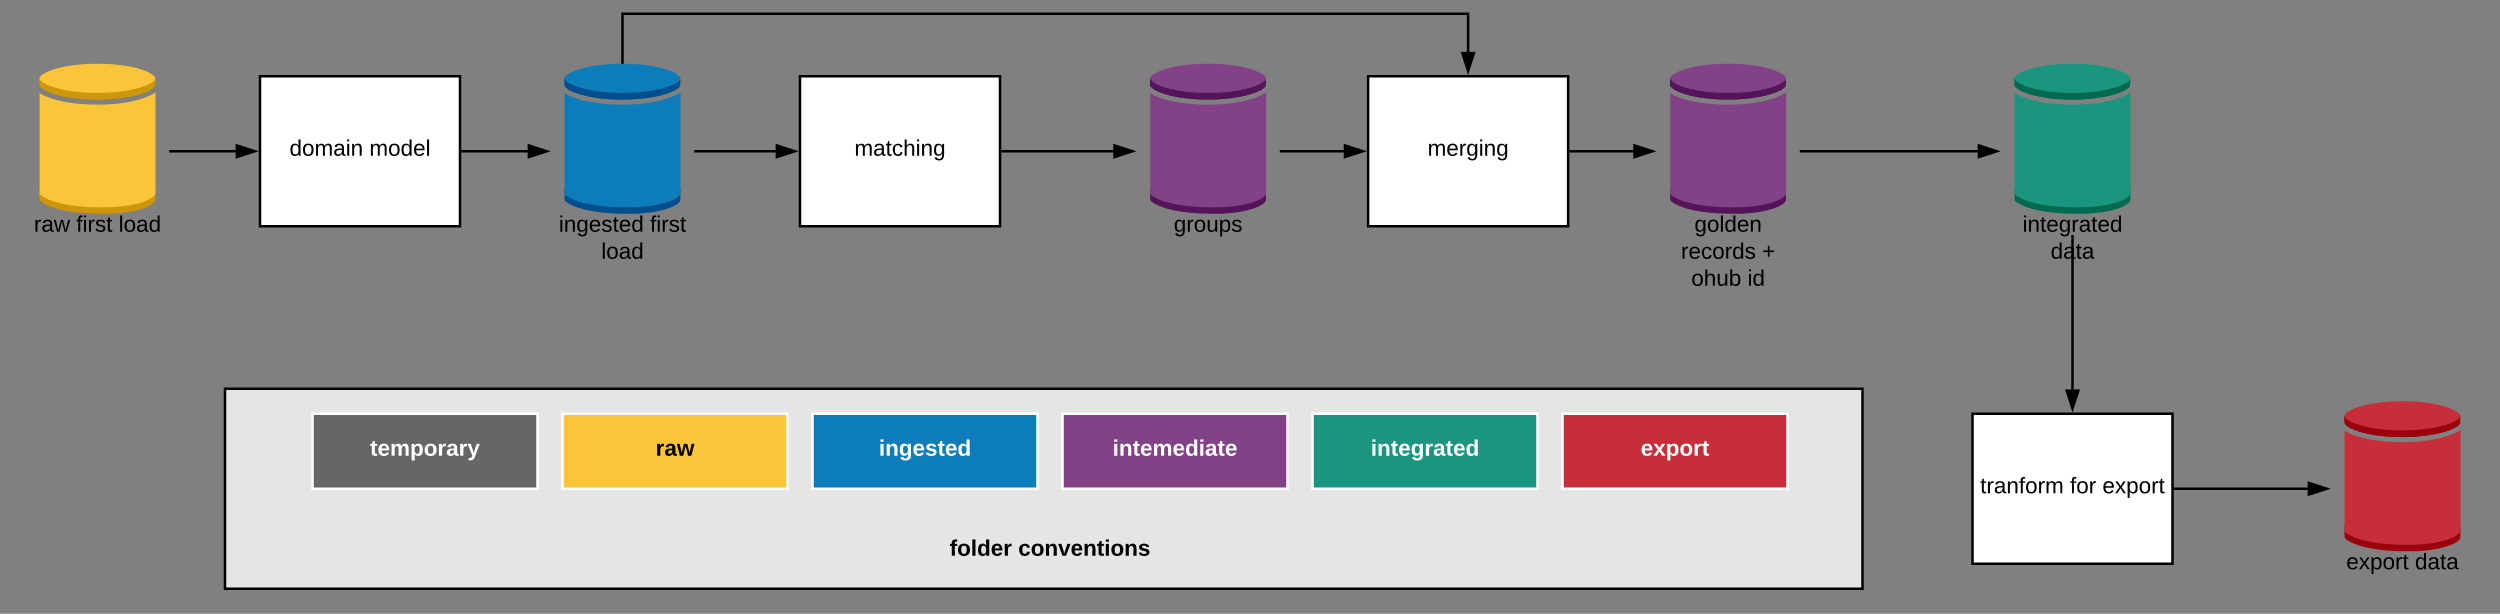 <svg xmlns="http://www.w3.org/2000/svg" xmlns:xlink="http://www.w3.org/1999/xlink" xmlns:lucid="lucid" width="2000" height="491"><rect width="100%" height="100%" fill="#808080" stroke="none"/><g transform="translate(220 -409)" lucid:page-tab-id="0_0"><path d="M-40 720h1310v160H-40z" stroke="#000" stroke-width="2" fill="#e5e5e5"/><path d="M-95.77 471v5.92c0 2.7-7.6 7.15-21.96 9.7-8.05 1.38-16.1 2.05-24.26 2.04-29.9 0-46.4-7.74-46.4-11.7V471c0 3.96 16.3 11.7 46.4 11.7 8.62.04 15.84-.54 24.37-2 14.26-2.64 21.86-7 21.86-9.7z" fill="#ce970b"/><path d="M-84 517.85v5.2c-.8 32.18-27.5 57.55-59.5 56.7-30.98-.88-55.7-25.63-56.5-56.7v-5.2h116z" fill-opacity="0"/><path d="M-96.16 472.1v6c-1.57 2.6-9 6.3-21.6 8.5-7.97 1.4-16.13 2.06-24.3 2.06-29.93 0-46.34-7.74-46.34-11.66v-6c0 3.93 16.32 11.67 46.35 11.67 8.63.1 15.95-.55 24.4-1.97 12.7-2.18 20-5.88 21.68-8.6m.1 87.73c.08-.22.18-.44.18-.77v9.92l-.1.44c-.08.1-.17.32-.26.54v.1l-.28.34-.37.54-.38.44-.65.43-.56.45-.64.55-.74.32-.93.55-.75.43-1.3.55-.74.32c-.73.33-1.47.55-2.3.88l-.84.2-1.85.56-1.2.34-1.76.43-1.4.33-1.94.44-1.57.2-2.14.45-1.77.2-2.4.23-1.77.2-2.87.23-1.87.22-3.24.1h-6.97c-16.87 0-29.57-2.06-38-4.8-6.12-2.17-10.57-4.56-11.04-6.3v-9.5c.46 1.75 4.35 3.93 9.82 6l-.1-.54c13.36 4.14 25.22 5.88 39.22 5.88h6.96l3.33-.1 1.76-.1 2.78-.34 1.76-.1 2.5-.34 1.58-.2 2.3-.34 10.58-2.62c.84-.32 1.67-.54 2.4-.87l2.05-.86.47-.33 1.3-.64.46-.33.92-.54.37-.34.75-.65.27-.2.55-.67v-.43l.37-.87z" fill="#ce970b"/><path d="M-142 460c8.16-.07 16.3.6 24.37 1.98 14.26 2.55 21.86 7 21.86 9.74 0 2.78-7.6 7.08-21.96 9.65-8.05 1.35-16.1 2.03-24.26 1.98-29.9 0-46.4-7.73-46.4-11.67 0-3.97 16.4-11.68 46.4-11.68z" fill="#fcc438"/><path d="M-118.32 490.8c-1.3.27-2.5.36-3.8.64-.65 0-1.3.18-2.05.27l-3.52.38c-.82 0-1.66.18-2.4.18-1.57.1-3.06.2-4.63.28h-.84c-1.85 0-3.7.1-5.65.18h-1.2c-18.36 0-36.9-3.22-45.9-9.28v80.27c.46 1.85 4.9 4.24 11.03 6.36 8.26 2.67 21.06 4.78 37.93 4.78 30.87.1 43.76-7.45 43.76-11.5V482.9c-4.83 3.3-12.62 6.17-22.72 7.9z" fill="#fcc438"/><use xlink:href="#a" transform="matrix(1,0,0,1,-200,580) translate(7.125 14.4)"/><use xlink:href="#b" transform="matrix(1,0,0,1,-200,580) translate(41.025 14.4)"/><use xlink:href="#c" transform="matrix(1,0,0,1,-200,580) translate(74.925 14.4)"/><path d="M420 470h160v120H420z" stroke="#000" stroke-width="2" fill="#fff"/><use xlink:href="#d" transform="matrix(1,0,0,1,425,475) translate(38.55 58.6)"/><path d="M874.5 470h160v120h-160z" stroke="#000" stroke-width="2" fill="#fff"/><use xlink:href="#e" transform="matrix(1,0,0,1,879.5,475) translate(42.575 58.6)"/><path d="M1208.73 471v5.92c0 2.7-7.6 7.15-21.96 9.7-8.05 1.38-16.1 2.05-24.26 2.04-29.9 0-46.4-7.74-46.4-11.7V471c0 3.96 16.3 11.7 46.4 11.7 8.62.04 15.84-.54 24.37-2 14.26-2.64 21.86-7 21.86-9.7z" fill="#55145a"/><path d="M1220.5 517.85v5.2c-.8 32.18-27.5 57.55-59.5 56.7-30.98-.88-55.7-25.63-56.5-56.7v-5.2h116z" fill-opacity="0"/><path d="M1208.34 472.1v6c-1.57 2.6-9 6.3-21.6 8.5-7.97 1.4-16.13 2.06-24.3 2.06-29.93 0-46.34-7.74-46.34-11.66v-6c0 3.93 16.32 11.67 46.35 11.67 8.63.1 15.95-.55 24.4-1.97 12.7-2.18 20-5.88 21.68-8.6m.1 87.73c.08-.22.18-.44.18-.77v9.92l-.1.44c-.08.1-.17.32-.26.54v.1l-.28.34-.37.54-.38.44-.65.43-.56.45-.64.55-.74.32-.93.55-.75.43-1.3.55-.74.32c-.73.33-1.47.55-2.3.88l-.84.2-1.85.56-1.2.34-1.76.43-1.4.33-1.94.44-1.57.2-2.14.45-1.77.2-2.4.23-1.77.2-2.87.23-1.87.22-3.24.1h-6.97c-16.87 0-29.57-2.06-38-4.8-6.12-2.17-10.57-4.56-11.04-6.3v-9.5c.46 1.75 4.35 3.93 9.82 6l-.1-.54c13.36 4.14 25.22 5.88 39.22 5.88h6.96l3.33-.1 1.76-.1 2.78-.34 1.76-.1 2.5-.34 1.58-.2 2.3-.34 10.58-2.62c.84-.32 1.67-.54 2.4-.87l2.05-.86.47-.33 1.3-.64.46-.33.92-.54.37-.34.75-.65.27-.2.55-.67v-.43l.37-.87z" fill="#55145a"/><path d="M1162.5 460c8.16-.07 16.3.6 24.37 1.98 14.26 2.55 21.86 7 21.86 9.74 0 2.78-7.6 7.08-21.96 9.65-8.05 1.35-16.1 2.03-24.26 1.98-29.9 0-46.4-7.73-46.4-11.67 0-3.97 16.4-11.68 46.4-11.68z" fill="#834187"/><path d="M1186.18 490.8c-1.3.27-2.5.36-3.8.64-.65 0-1.3.18-2.05.27l-3.52.38c-.82 0-1.66.18-2.4.18-1.57.1-3.06.2-4.63.28h-.84c-1.85 0-3.7.1-5.65.18h-1.2c-18.36 0-36.9-3.22-45.9-9.28v80.27c.46 1.85 4.9 4.24 11.03 6.36 8.26 2.67 21.06 4.78 37.93 4.78 30.87.1 43.76-7.45 43.76-11.5V482.9c-4.83 3.3-12.62 6.17-22.72 7.9z" fill="#834187"/><use xlink:href="#f" transform="matrix(1,0,0,1,1104.5,580) translate(31.025 14.4)"/><use xlink:href="#g" transform="matrix(1,0,0,1,1104.5,580) translate(20.3 36)"/><use xlink:href="#h" transform="matrix(1,0,0,1,1104.5,580) translate(85.2 36)"/><use xlink:href="#i" transform="matrix(1,0,0,1,1104.5,580) translate(28.525 57.6)"/><use xlink:href="#j" transform="matrix(1,0,0,1,1104.5,580) translate(73.525 57.6)"/><path d="M1035.5 530h51.38" stroke="#000" stroke-width="2" fill="none"/><path d="M1035.5 531h-1v-2h1zM1101.88 530l-14.27 4.64v-9.28z"/><path d="M1105.12 530l-18.5 6v-12zm-16.5 3.26l10.02-3.26-10.03-3.26z"/><path d="M-12 470h160v120H-12z" stroke="#000" stroke-width="2" fill="#fff"/><use xlink:href="#k" transform="matrix(1,0,0,1,-7,475) translate(18.6 58.6)"/><use xlink:href="#l" transform="matrix(1,0,0,1,-7,475) translate(82.5 58.6)"/><path d="M-84.64 530h53.4" stroke="#000" stroke-width="2" fill="none"/><path d="M-84.64 531h-.15l.16-1zM-16.24 530l-14.26 4.64v-9.28z"/><path d="M-13 530l-18.5 6v-12zm-16.5 3.26l10.03-3.26-10.03-3.26z"/><path d="M324.23 471v5.92c0 2.7-7.6 7.15-21.96 9.7-8.05 1.38-16.1 2.05-24.26 2.04-29.9 0-46.4-7.74-46.4-11.7V471c0 3.96 16.3 11.7 46.4 11.7 8.62.04 15.84-.54 24.37-2 14.26-2.64 21.86-7 21.86-9.7z" fill="#004f8d"/><path d="M336 517.85v5.2c-.8 32.18-27.5 57.55-59.5 56.7-30.98-.88-55.7-25.63-56.5-56.7v-5.2h116z" fill-opacity="0"/><path d="M323.84 472.1v6c-1.57 2.6-9 6.3-21.6 8.5-7.97 1.4-16.13 2.06-24.3 2.06-29.93 0-46.34-7.74-46.34-11.66v-6c0 3.93 16.32 11.67 46.35 11.67 8.63.1 15.95-.55 24.4-1.97 12.7-2.18 20-5.88 21.68-8.6m.1 87.73c.08-.22.18-.44.18-.77v9.92l-.1.44c-.08.1-.17.32-.26.54v.1l-.28.34-.37.54-.38.44-.65.43-.56.45-.64.55-.74.32-.93.55-.75.43-1.3.55-.74.32c-.73.33-1.47.55-2.3.88l-.84.2-1.85.56-1.2.34-1.76.43-1.4.33-1.94.44-1.57.2-2.14.45-1.77.2-2.4.23-1.77.2-2.87.23-1.87.22-3.24.1h-6.97c-16.87 0-29.57-2.06-38-4.8-6.12-2.17-10.57-4.56-11.04-6.3v-9.5c.46 1.75 4.35 3.93 9.82 6l-.1-.54c13.36 4.14 25.22 5.88 39.22 5.88h6.96l3.33-.1 1.76-.1 2.78-.34 1.76-.1 2.5-.34 1.58-.2 2.3-.34 10.58-2.62c.84-.32 1.67-.54 2.4-.87l2.05-.86.47-.33 1.3-.64.46-.33.92-.54.37-.34.75-.65.27-.2.55-.67v-.43l.37-.87z" fill="#004f8d"/><path d="M278 460c8.16-.07 16.3.6 24.37 1.98 14.26 2.55 21.86 7 21.86 9.74 0 2.78-7.6 7.08-21.96 9.65-8.05 1.35-16.1 2.03-24.26 1.98-29.9 0-46.4-7.73-46.4-11.67C231.6 467.7 248 460 278 460z" fill="#0c7cba"/><path d="M301.68 490.8c-1.3.27-2.5.36-3.8.64-.65 0-1.3.18-2.05.27l-3.52.38c-.82 0-1.66.18-2.4.18-1.57.1-3.06.2-4.63.28h-.84c-1.85 0-3.7.1-5.65.18h-1.2c-18.36 0-36.9-3.22-45.9-9.28v80.27c.46 1.85 4.9 4.24 11.03 6.36 8.26 2.67 21.06 4.78 37.93 4.78 30.87.1 43.76-7.45 43.76-11.5V482.9c-4.83 3.3-12.62 6.17-22.72 7.9z" fill="#0c7cba"/><use xlink:href="#m" transform="matrix(1,0,0,1,220,580) translate(7.075 14.4)"/><use xlink:href="#n" transform="matrix(1,0,0,1,220,580) translate(80.025 14.4)"/><use xlink:href="#c" transform="matrix(1,0,0,1,220,580) translate(41.025 36)"/><path d="M335.36 530h65.4" stroke="#000" stroke-width="2" fill="none"/><path d="M335.36 531h-.15l.16-1zM415.76 530l-14.26 4.64v-9.28z"/><path d="M419 530l-18.5 6v-12zm-16.5 3.26l10.03-3.26-10.03-3.26z"/><path d="M149 530h53.38" stroke="#000" stroke-width="2" fill="none"/><path d="M149 531h-1v-2h1zM217.38 530l-14.27 4.64v-9.28z"/><path d="M220.62 530l-18.5 6v-12zm-16.5 3.26l10.02-3.26-10.03-3.26z"/><path d="M1484.23 471v5.92c0 2.7-7.6 7.15-21.96 9.7-8.05 1.38-16.1 2.05-24.26 2.04-29.9 0-46.4-7.74-46.4-11.7V471c0 3.96 16.3 11.7 46.4 11.7 8.62.04 15.84-.54 24.37-2 14.26-2.64 21.86-7 21.86-9.7z" fill="#006950"/><path d="M1496 517.85v5.2c-.8 32.18-27.5 57.55-59.5 56.7-30.98-.88-55.7-25.63-56.5-56.7v-5.2h116z" fill-opacity="0"/><path d="M1483.84 472.1v6c-1.57 2.6-9 6.3-21.6 8.5-7.97 1.4-16.13 2.06-24.3 2.06-29.93 0-46.34-7.74-46.34-11.66v-6c0 3.93 16.32 11.67 46.35 11.67 8.63.1 15.95-.55 24.4-1.97 12.7-2.18 20-5.88 21.68-8.6m.1 87.73c.08-.22.18-.44.18-.77v9.92l-.1.44c-.08.1-.17.32-.26.54v.1l-.28.34-.37.54-.38.44-.65.43-.56.45-.64.55-.74.32-.93.55-.75.43-1.3.55-.74.32c-.73.33-1.47.55-2.3.88l-.84.2-1.85.56-1.2.34-1.76.43-1.4.33-1.94.44-1.57.2-2.14.45-1.77.2-2.4.23-1.77.2-2.87.23-1.87.22-3.24.1h-6.97c-16.87 0-29.57-2.06-38-4.8-6.12-2.17-10.57-4.56-11.04-6.3v-9.5c.46 1.75 4.35 3.93 9.82 6l-.1-.54c13.36 4.14 25.22 5.88 39.22 5.88h6.96l3.33-.1 1.76-.1 2.78-.34 1.76-.1 2.5-.34 1.58-.2 2.3-.34 10.58-2.62c.84-.32 1.67-.54 2.4-.87l2.05-.86.47-.33 1.3-.64.46-.33.92-.54.37-.34.75-.65.27-.2.55-.67v-.43l.37-.87z" fill="#006950"/><path d="M1438 460c8.16-.07 16.3.6 24.37 1.98 14.26 2.55 21.86 7 21.86 9.74 0 2.78-7.6 7.08-21.96 9.65-8.05 1.35-16.1 2.03-24.26 1.98-29.9 0-46.4-7.73-46.4-11.67 0-3.97 16.4-11.68 46.4-11.68z" fill="#19967d"/><path d="M1461.68 490.8c-1.3.27-2.5.36-3.8.64-.65 0-1.3.18-2.05.27l-3.52.38c-.82 0-1.66.18-2.4.18-1.57.1-3.06.2-4.63.28h-.84c-1.85 0-3.7.1-5.65.18h-1.2c-18.36 0-36.9-3.22-45.9-9.28v80.27c.46 1.85 4.9 4.24 11.03 6.36 8.26 2.67 21.06 4.78 37.93 4.78 30.87.1 43.76-7.45 43.76-11.5V482.9c-4.83 3.3-12.62 6.17-22.72 7.9z" fill="#19967d"/><use xlink:href="#o" transform="matrix(1,0,0,1,1380,580) translate(18.05 14.4)"/><use xlink:href="#p" transform="matrix(1,0,0,1,1380,580) translate(40.5 36)"/><path d="M1358 740h160v120h-160z" stroke="#000" stroke-width="2" fill="#fff"/><use xlink:href="#q" transform="matrix(1,0,0,1,1363,745) translate(1.125 58.6)"/><use xlink:href="#r" transform="matrix(1,0,0,1,1363,745) translate(72.975 58.6)"/><use xlink:href="#s" transform="matrix(1,0,0,1,1363,745) translate(98.925 58.6)"/><path d="M1438 600v120.76" stroke="#000" stroke-width="2" fill="none"/><path d="M1439 600h-2v-3h2zM1438 735.76l-4.64-14.26h9.28z"/><path d="M1438 739l-6-18.5h12zm-3.26-16.5l3.26 10.03 3.26-10.03z"/><path d="M1748.23 741v5.92c0 2.7-7.6 7.15-21.96 9.7-8.05 1.38-16.1 2.05-24.26 2.04-29.9 0-46.4-7.74-46.4-11.7V741c0 3.96 16.3 11.7 46.4 11.7 8.62.04 15.84-.54 24.37-2 14.26-2.64 21.86-7 21.86-9.7z" fill="#9b000c"/><path d="M1760 787.85v5.2c-.8 32.18-27.5 57.55-59.5 56.7-30.98-.88-55.7-25.63-56.5-56.7v-5.2h116z" fill-opacity="0"/><path d="M1747.84 742.1v6c-1.57 2.6-9 6.3-21.6 8.5-7.97 1.4-16.13 2.06-24.3 2.06-29.93 0-46.34-7.74-46.34-11.66v-6c0 3.93 16.32 11.67 46.35 11.67 8.63.1 15.95-.55 24.4-1.97 12.7-2.18 20-5.88 21.68-8.6m.1 87.73c.08-.22.18-.44.18-.77v9.92l-.1.44c-.08.1-.17.32-.26.54v.1l-.28.34-.37.54-.38.44-.65.43-.56.45-.64.55-.74.32-.93.55-.75.43-1.3.55-.74.32c-.73.33-1.47.55-2.3.88l-.84.2-1.85.56-1.2.34-1.76.43-1.4.33-1.94.44-1.57.2-2.14.45-1.77.2-2.4.23-1.77.2-2.87.23-1.87.22-3.24.1h-6.97c-16.87 0-29.57-2.06-38-4.8-6.12-2.17-10.57-4.56-11.04-6.3v-9.5c.46 1.75 4.35 3.93 9.82 6l-.1-.54c13.36 4.14 25.22 5.88 39.22 5.88h6.96l3.33-.1 1.76-.1 2.78-.34 1.76-.1 2.5-.34 1.58-.2 2.3-.34 10.58-2.62c.84-.32 1.67-.54 2.4-.87l2.05-.86.47-.33 1.3-.64.46-.33.92-.54.37-.34.75-.65.27-.2.55-.67v-.43l.37-.87z" fill="#9b000c"/><path d="M1702 730c8.16-.07 16.3.6 24.37 1.98 14.26 2.55 21.86 7 21.86 9.74 0 2.78-7.6 7.08-21.96 9.65-8.05 1.35-16.1 2.03-24.26 1.98-29.9 0-46.4-7.73-46.4-11.67 0-3.97 16.4-11.68 46.4-11.68z" fill="#c92d39"/><path d="M1725.68 760.8c-1.3.27-2.5.36-3.8.64-.65 0-1.3.18-2.05.27l-3.52.38c-.82 0-1.66.18-2.4.18-1.57.1-3.06.2-4.63.28h-.84c-1.85 0-3.7.1-5.65.18h-1.2c-18.36 0-36.9-3.22-45.9-9.28v80.27c.46 1.85 4.9 4.24 11.03 6.36 8.26 2.67 21.06 4.78 37.93 4.78 30.87.1 43.76-7.45 43.76-11.5V752.9c-4.83 3.3-12.62 6.17-22.72 7.9z" fill="#c92d39"/><use xlink:href="#t" transform="matrix(1,0,0,1,1644,850) translate(13.025 14.4)"/><use xlink:href="#p" transform="matrix(1,0,0,1,1644,850) translate(67.975 14.4)"/><path d="M1519 800h107.38" stroke="#000" stroke-width="2" fill="none"/><path d="M1519 801h-1v-2h1zM1641.38 800l-14.27 4.64v-9.28z"/><path d="M1644.62 800l-18.5 6v-12zm-16.5 3.26l10.02-3.26-10.03-3.26z"/><path d="M830 740h180v60H830z" stroke="#fff" stroke-width="2" fill="#19967d"/><use xlink:href="#u" transform="matrix(1,0,0,1,835,745) translate(41.625 28.6)"/><path d="M230 740h180v60H230z" stroke="#fff" stroke-width="2" fill="#fcc438"/><use xlink:href="#v" transform="matrix(1,0,0,1,235,745) translate(69.5 28.6)"/><path d="M430 740h180v60H430z" stroke="#fff" stroke-width="2" fill="#0c7cba"/><use xlink:href="#w" transform="matrix(1,0,0,1,435,745) translate(48.1 28.6)"/><path d="M630 740h180v60H630z" stroke="#fff" stroke-width="2" fill="#834187"/><use xlink:href="#x" transform="matrix(1,0,0,1,635,745) translate(35.1 28.6)"/><path d="M1030 740h180v60h-180z" stroke="#fff" stroke-width="2" fill="#c92d39"/><use xlink:href="#y" transform="matrix(1,0,0,1,1035,745) translate(57.575 28.6)"/><path d="M500 820h240v60H500z" stroke="#000" stroke-opacity="0" stroke-width="2" fill="#fff" fill-opacity="0"/><use xlink:href="#z" transform="matrix(1,0,0,1,505,825) translate(34.725 28.6)"/><use xlink:href="#A" transform="matrix(1,0,0,1,505,825) translate(89.575 28.6)"/><path d="M792.73 471v5.92c0 2.7-7.6 7.15-21.96 9.7-8.05 1.38-16.1 2.05-24.26 2.04-29.9 0-46.4-7.74-46.4-11.7V471c0 3.96 16.3 11.7 46.4 11.7 8.62.04 15.84-.54 24.37-2 14.26-2.64 21.86-7 21.86-9.7z" fill="#55145a"/><path d="M804.5 517.85v5.2c-.8 32.18-27.5 57.55-59.5 56.7-30.98-.88-55.7-25.63-56.5-56.7v-5.2h116z" fill-opacity="0"/><path d="M792.34 472.1v6c-1.57 2.6-9 6.3-21.6 8.5-7.97 1.4-16.13 2.06-24.3 2.06-29.93 0-46.34-7.74-46.34-11.66v-6c0 3.93 16.32 11.67 46.35 11.67 8.63.1 15.95-.55 24.4-1.97 12.7-2.18 20-5.88 21.68-8.6m.1 87.73c.08-.22.18-.44.18-.77v9.92l-.1.44c-.08.1-.17.32-.26.54v.1l-.28.34-.37.54-.38.44-.65.43-.56.45-.64.55-.74.32-.93.55-.75.43-1.3.55-.74.32c-.73.33-1.47.55-2.3.88l-.84.2-1.85.56-1.2.34-1.76.43-1.4.33-1.94.44-1.57.2-2.14.45-1.77.2-2.4.23-1.77.2-2.87.23-1.87.22-3.24.1h-6.97c-16.87 0-29.57-2.06-38-4.8-6.12-2.17-10.57-4.56-11.04-6.3v-9.5c.46 1.75 4.35 3.93 9.82 6l-.1-.54c13.36 4.14 25.22 5.88 39.22 5.88h6.96l3.33-.1 1.76-.1 2.78-.34 1.76-.1 2.5-.34 1.58-.2 2.3-.34 10.58-2.62c.84-.32 1.67-.54 2.4-.87l2.05-.86.47-.33 1.3-.64.46-.33.92-.54.37-.34.75-.65.27-.2.55-.67v-.43l.37-.87z" fill="#55145a"/><path d="M746.5 460c8.16-.07 16.3.6 24.37 1.98 14.26 2.55 21.86 7 21.86 9.74 0 2.78-7.6 7.08-21.96 9.65-8.05 1.35-16.1 2.03-24.26 1.98-29.9 0-46.4-7.73-46.4-11.67 0-3.97 16.4-11.68 46.4-11.68z" fill="#834187"/><path d="M770.18 490.8c-1.3.27-2.5.36-3.8.64-.65 0-1.3.18-2.05.27l-3.52.38c-.82 0-1.66.18-2.4.18-1.57.1-3.06.2-4.63.28h-.84c-1.85 0-3.7.1-5.65.18h-1.2c-18.36 0-36.9-3.22-45.9-9.28v80.27c.46 1.85 4.9 4.24 11.03 6.36 8.26 2.67 21.06 4.78 37.93 4.78 30.87.1 43.76-7.45 43.76-11.5V482.9c-4.83 3.3-12.62 6.17-22.72 7.9z" fill="#834187"/><use xlink:href="#B" transform="matrix(1,0,0,1,688.5,580) translate(30.525 14.4)"/><path d="M803.86 530h51.4" stroke="#000" stroke-width="2" fill="none"/><path d="M803.86 531h-.15l.16-1zM870.26 530L856 534.64v-9.28z"/><path d="M873.5 530l-18.5 6v-12zm-16.5 3.26l10.03-3.26-10.03-3.26z"/><path d="M30 740h180v60H30z" stroke="#fff" stroke-width="2" fill="#666"/><g><use xlink:href="#C" transform="matrix(1,0,0,1,35,745) translate(41.075 28.6)"/></g><path d="M1219.86 530h142.52" stroke="#000" stroke-width="2" fill="none"/><path d="M1219.86 531h-.15l.16-1zM1377.38 530l-14.27 4.64v-9.28z"/><path d="M1380.62 530l-18.5 6v-12zm-16.5 3.26l10.02-3.26-10.03-3.26z"/><path d="M581 530h89.88" stroke="#000" stroke-width="2" fill="none"/><path d="M581 531h-1v-2h1zM685.88 530l-14.27 4.64v-9.28z"/><path d="M689.12 530l-18.5 6v-12zm-16.5 3.26l10.02-3.26-10.03-3.26z"/><path d="M278 460v-40h676.5v30.76" stroke="#000" stroke-width="2" fill="none"/><path d="M279 460.08l-1-.08h1zm-2-.05V460h1zM954.5 465.76l-4.64-14.26h9.28z"/><path d="M954.5 469l-6-18.5h12zm-3.26-16.5l3.26 10.03 3.26-10.03z"/><defs><path d="M114-163C36-179 61-72 57 0H25l-1-190h30c1 12-1 29 2 39 6-27 23-49 58-41v29" id="D"/><path d="M141-36C126-15 110 5 73 4 37 3 15-17 15-53c-1-64 63-63 125-63 3-35-9-54-41-54-24 1-41 7-42 31l-33-3c5-37 33-52 76-52 45 0 72 20 72 64v82c-1 20 7 32 28 27v20c-31 9-61-2-59-35zM48-53c0 20 12 33 32 33 41-3 63-29 60-74-43 2-92-5-92 41" id="E"/><path d="M206 0h-36l-40-164L89 0H53L-1-190h32L70-26l43-164h34l41 164 42-164h31" id="F"/><g id="a"><use transform="matrix(0.05,0,0,0.05,0,0)" xlink:href="#D"/><use transform="matrix(0.05,0,0,0.05,5.95,0)" xlink:href="#E"/><use transform="matrix(0.05,0,0,0.05,15.95,0)" xlink:href="#F"/></g><path d="M101-234c-31-9-42 10-38 44h38v23H63V0H32v-167H5v-23h27c-7-52 17-82 69-68v24" id="G"/><path d="M24-231v-30h32v30H24zM24 0v-190h32V0H24" id="H"/><path d="M135-143c-3-34-86-38-87 0 15 53 115 12 119 90S17 21 10-45l28-5c4 36 97 45 98 0-10-56-113-15-118-90-4-57 82-63 122-42 12 7 21 19 24 35" id="I"/><path d="M59-47c-2 24 18 29 38 22v24C64 9 27 4 27-40v-127H5v-23h24l9-43h21v43h35v23H59v120" id="J"/><g id="b"><use transform="matrix(0.05,0,0,0.05,0,0)" xlink:href="#G"/><use transform="matrix(0.05,0,0,0.05,5,0)" xlink:href="#H"/><use transform="matrix(0.05,0,0,0.05,8.95,0)" xlink:href="#D"/><use transform="matrix(0.05,0,0,0.05,14.9,0)" xlink:href="#I"/><use transform="matrix(0.05,0,0,0.05,23.9,0)" xlink:href="#J"/></g><path d="M24 0v-261h32V0H24" id="K"/><path d="M100-194c62-1 85 37 85 99 1 63-27 99-86 99S16-35 15-95c0-66 28-99 85-99zM99-20c44 1 53-31 53-75 0-43-8-75-51-75s-53 32-53 75 10 74 51 75" id="L"/><path d="M85-194c31 0 48 13 60 33l-1-100h32l1 261h-30c-2-10 0-23-3-31C134-8 116 4 85 4 32 4 16-35 15-94c0-66 23-100 70-100zm9 24c-40 0-46 34-46 75 0 40 6 74 45 74 42 0 51-32 51-76 0-42-9-74-50-73" id="M"/><g id="c"><use transform="matrix(0.05,0,0,0.05,0,0)" xlink:href="#K"/><use transform="matrix(0.05,0,0,0.05,3.95,0)" xlink:href="#L"/><use transform="matrix(0.05,0,0,0.05,13.95,0)" xlink:href="#E"/><use transform="matrix(0.05,0,0,0.05,23.95,0)" xlink:href="#M"/></g><path d="M210-169c-67 3-38 105-44 169h-31v-121c0-29-5-50-35-48C34-165 62-65 56 0H25l-1-190h30c1 10-1 24 2 32 10-44 99-50 107 0 11-21 27-35 58-36 85-2 47 119 55 194h-31v-121c0-29-5-49-35-48" id="N"/><path d="M96-169c-40 0-48 33-48 73s9 75 48 75c24 0 41-14 43-38l32 2c-6 37-31 61-74 61-59 0-76-41-82-99-10-93 101-131 147-64 4 7 5 14 7 22l-32 3c-4-21-16-35-41-35" id="O"/><path d="M106-169C34-169 62-67 57 0H25v-261h32l-1 103c12-21 28-36 61-36 89 0 53 116 60 194h-32v-121c2-32-8-49-39-48" id="P"/><path d="M117-194c89-4 53 116 60 194h-32v-121c0-31-8-49-39-48C34-167 62-67 57 0H25l-1-190h30c1 10-1 24 2 32 11-22 29-35 61-36" id="Q"/><path d="M177-190C167-65 218 103 67 71c-23-6-38-20-44-43l32-5c15 47 100 32 89-28v-30C133-14 115 1 83 1 29 1 15-40 15-95c0-56 16-97 71-98 29-1 48 16 59 35 1-10 0-23 2-32h30zM94-22c36 0 50-32 50-73 0-42-14-75-50-75-39 0-46 34-46 75s6 73 46 73" id="R"/><g id="d"><use transform="matrix(0.05,0,0,0.05,0,0)" xlink:href="#N"/><use transform="matrix(0.05,0,0,0.05,14.95,0)" xlink:href="#E"/><use transform="matrix(0.05,0,0,0.05,24.95,0)" xlink:href="#J"/><use transform="matrix(0.05,0,0,0.05,29.95,0)" xlink:href="#O"/><use transform="matrix(0.05,0,0,0.05,38.95,0)" xlink:href="#P"/><use transform="matrix(0.05,0,0,0.05,48.95,0)" xlink:href="#H"/><use transform="matrix(0.05,0,0,0.05,52.9,0)" xlink:href="#Q"/><use transform="matrix(0.05,0,0,0.05,62.9,0)" xlink:href="#R"/></g><path d="M100-194c63 0 86 42 84 106H49c0 40 14 67 53 68 26 1 43-12 49-29l28 8c-11 28-37 45-77 45C44 4 14-33 15-96c1-61 26-98 85-98zm52 81c6-60-76-77-97-28-3 7-6 17-6 28h103" id="S"/><g id="e"><use transform="matrix(0.05,0,0,0.05,0,0)" xlink:href="#N"/><use transform="matrix(0.05,0,0,0.05,14.95,0)" xlink:href="#S"/><use transform="matrix(0.05,0,0,0.05,24.95,0)" xlink:href="#D"/><use transform="matrix(0.05,0,0,0.05,30.9,0)" xlink:href="#R"/><use transform="matrix(0.05,0,0,0.05,40.9,0)" xlink:href="#H"/><use transform="matrix(0.05,0,0,0.05,44.85,0)" xlink:href="#Q"/><use transform="matrix(0.05,0,0,0.05,54.85,0)" xlink:href="#R"/></g><g id="f"><use transform="matrix(0.05,0,0,0.05,0,0)" xlink:href="#R"/><use transform="matrix(0.05,0,0,0.05,10,0)" xlink:href="#L"/><use transform="matrix(0.05,0,0,0.05,20,0)" xlink:href="#K"/><use transform="matrix(0.05,0,0,0.05,23.95,0)" xlink:href="#M"/><use transform="matrix(0.05,0,0,0.05,33.95,0)" xlink:href="#S"/><use transform="matrix(0.05,0,0,0.05,43.95,0)" xlink:href="#Q"/></g><g id="g"><use transform="matrix(0.05,0,0,0.05,0,0)" xlink:href="#D"/><use transform="matrix(0.05,0,0,0.05,5.95,0)" xlink:href="#S"/><use transform="matrix(0.05,0,0,0.05,15.95,0)" xlink:href="#O"/><use transform="matrix(0.05,0,0,0.05,24.95,0)" xlink:href="#L"/><use transform="matrix(0.05,0,0,0.05,34.95,0)" xlink:href="#D"/><use transform="matrix(0.05,0,0,0.05,40.9,0)" xlink:href="#M"/><use transform="matrix(0.05,0,0,0.05,50.9,0)" xlink:href="#I"/></g><path d="M118-107v75H92v-75H18v-26h74v-75h26v75h74v26h-74" id="T"/><use transform="matrix(0.05,0,0,0.05,0,0)" xlink:href="#T" id="h"/><path d="M84 4C-5 8 30-112 23-190h32v120c0 31 7 50 39 49 72-2 45-101 50-169h31l1 190h-30c-1-10 1-25-2-33-11 22-28 36-60 37" id="U"/><path d="M115-194c53 0 69 39 70 98 0 66-23 100-70 100C84 3 66-7 56-30L54 0H23l1-261h32v101c10-23 28-34 59-34zm-8 174c40 0 45-34 45-75 0-40-5-75-45-74-42 0-51 32-51 76 0 43 10 73 51 73" id="V"/><g id="i"><use transform="matrix(0.05,0,0,0.05,0,0)" xlink:href="#L"/><use transform="matrix(0.05,0,0,0.05,10,0)" xlink:href="#P"/><use transform="matrix(0.05,0,0,0.05,20,0)" xlink:href="#U"/><use transform="matrix(0.05,0,0,0.05,30,0)" xlink:href="#V"/></g><g id="j"><use transform="matrix(0.05,0,0,0.05,0,0)" xlink:href="#H"/><use transform="matrix(0.05,0,0,0.05,3.95,0)" xlink:href="#M"/></g><g id="k"><use transform="matrix(0.05,0,0,0.05,0,0)" xlink:href="#M"/><use transform="matrix(0.05,0,0,0.05,10,0)" xlink:href="#L"/><use transform="matrix(0.05,0,0,0.05,20,0)" xlink:href="#N"/><use transform="matrix(0.05,0,0,0.05,34.95,0)" xlink:href="#E"/><use transform="matrix(0.05,0,0,0.05,44.95,0)" xlink:href="#H"/><use transform="matrix(0.05,0,0,0.05,48.9,0)" xlink:href="#Q"/></g><g id="l"><use transform="matrix(0.05,0,0,0.05,0,0)" xlink:href="#N"/><use transform="matrix(0.05,0,0,0.05,14.95,0)" xlink:href="#L"/><use transform="matrix(0.05,0,0,0.05,24.95,0)" xlink:href="#M"/><use transform="matrix(0.05,0,0,0.05,34.95,0)" xlink:href="#S"/><use transform="matrix(0.05,0,0,0.05,44.95,0)" xlink:href="#K"/></g><g id="m"><use transform="matrix(0.05,0,0,0.05,0,0)" xlink:href="#H"/><use transform="matrix(0.05,0,0,0.05,3.95,0)" xlink:href="#Q"/><use transform="matrix(0.05,0,0,0.05,13.95,0)" xlink:href="#R"/><use transform="matrix(0.05,0,0,0.05,23.95,0)" xlink:href="#S"/><use transform="matrix(0.05,0,0,0.05,33.95,0)" xlink:href="#I"/><use transform="matrix(0.05,0,0,0.05,42.95,0)" xlink:href="#J"/><use transform="matrix(0.05,0,0,0.05,47.95,0)" xlink:href="#S"/><use transform="matrix(0.05,0,0,0.05,57.95,0)" xlink:href="#M"/></g><g id="n"><use transform="matrix(0.05,0,0,0.05,0,0)" xlink:href="#G"/><use transform="matrix(0.05,0,0,0.05,5,0)" xlink:href="#H"/><use transform="matrix(0.05,0,0,0.05,8.95,0)" xlink:href="#D"/><use transform="matrix(0.05,0,0,0.05,14.9,0)" xlink:href="#I"/><use transform="matrix(0.05,0,0,0.05,23.9,0)" xlink:href="#J"/></g><g id="o"><use transform="matrix(0.05,0,0,0.05,0,0)" xlink:href="#H"/><use transform="matrix(0.05,0,0,0.05,3.95,0)" xlink:href="#Q"/><use transform="matrix(0.05,0,0,0.05,13.95,0)" xlink:href="#J"/><use transform="matrix(0.05,0,0,0.05,18.95,0)" xlink:href="#S"/><use transform="matrix(0.05,0,0,0.05,28.95,0)" xlink:href="#R"/><use transform="matrix(0.05,0,0,0.05,38.95,0)" xlink:href="#D"/><use transform="matrix(0.05,0,0,0.05,44.9,0)" xlink:href="#E"/><use transform="matrix(0.05,0,0,0.05,54.9,0)" xlink:href="#J"/><use transform="matrix(0.05,0,0,0.05,59.9,0)" xlink:href="#S"/><use transform="matrix(0.05,0,0,0.05,69.9,0)" xlink:href="#M"/></g><g id="p"><use transform="matrix(0.05,0,0,0.05,0,0)" xlink:href="#M"/><use transform="matrix(0.05,0,0,0.05,10,0)" xlink:href="#E"/><use transform="matrix(0.05,0,0,0.05,20,0)" xlink:href="#J"/><use transform="matrix(0.05,0,0,0.05,25,0)" xlink:href="#E"/></g><g id="q"><use transform="matrix(0.05,0,0,0.05,0,0)" xlink:href="#J"/><use transform="matrix(0.05,0,0,0.05,5,0)" xlink:href="#D"/><use transform="matrix(0.05,0,0,0.05,10.95,0)" xlink:href="#E"/><use transform="matrix(0.05,0,0,0.05,20.95,0)" xlink:href="#Q"/><use transform="matrix(0.05,0,0,0.05,30.95,0)" xlink:href="#G"/><use transform="matrix(0.05,0,0,0.05,35.95,0)" xlink:href="#L"/><use transform="matrix(0.05,0,0,0.05,45.95,0)" xlink:href="#D"/><use transform="matrix(0.05,0,0,0.05,51.9,0)" xlink:href="#N"/></g><g id="r"><use transform="matrix(0.05,0,0,0.05,0,0)" xlink:href="#G"/><use transform="matrix(0.05,0,0,0.05,5,0)" xlink:href="#L"/><use transform="matrix(0.05,0,0,0.05,15,0)" xlink:href="#D"/></g><path d="M141 0L90-78 38 0H4l68-98-65-92h35l48 74 47-74h35l-64 92 68 98h-35" id="W"/><path d="M115-194c55 1 70 41 70 98S169 2 115 4C84 4 66-9 55-30l1 105H24l-1-265h31l2 30c10-21 28-34 59-34zm-8 174c40 0 45-34 45-75s-6-73-45-74c-42 0-51 32-51 76 0 43 10 73 51 73" id="X"/><g id="s"><use transform="matrix(0.05,0,0,0.05,0,0)" xlink:href="#S"/><use transform="matrix(0.05,0,0,0.05,10,0)" xlink:href="#W"/><use transform="matrix(0.05,0,0,0.05,19,0)" xlink:href="#X"/><use transform="matrix(0.05,0,0,0.05,29,0)" xlink:href="#L"/><use transform="matrix(0.05,0,0,0.05,39,0)" xlink:href="#D"/><use transform="matrix(0.05,0,0,0.05,44.95,0)" xlink:href="#J"/></g><g id="t"><use transform="matrix(0.05,0,0,0.05,0,0)" xlink:href="#S"/><use transform="matrix(0.05,0,0,0.05,10,0)" xlink:href="#W"/><use transform="matrix(0.05,0,0,0.05,19,0)" xlink:href="#X"/><use transform="matrix(0.05,0,0,0.05,29,0)" xlink:href="#L"/><use transform="matrix(0.05,0,0,0.05,39,0)" xlink:href="#D"/><use transform="matrix(0.05,0,0,0.05,44.95,0)" xlink:href="#J"/></g><path fill="#fff" d="M25-224v-37h50v37H25zM25 0v-190h50V0H25" id="Y"/><path fill="#fff" d="M135-194c87-1 58 113 63 194h-50c-7-57 23-157-34-157-59 0-34 97-39 157H25l-1-190h47c2 12-1 28 3 38 12-26 28-41 61-42" id="Z"/><path fill="#fff" d="M115-3C79 11 28 4 28-45v-112H4v-33h27l15-45h31v45h36v33H77v99c-1 23 16 31 38 25v30" id="aa"/><path fill="#fff" d="M185-48c-13 30-37 53-82 52C43 2 14-33 14-96s30-98 90-98c62 0 83 45 84 108H66c0 31 8 55 39 56 18 0 30-7 34-22zm-45-69c5-46-57-63-70-21-2 6-4 13-4 21h74" id="ab"/><path fill="#fff" d="M195-6C206 82 75 100 31 46c-4-6-6-13-8-21l49-6c3 16 16 24 34 25 40 0 42-37 40-79-11 22-30 35-61 35-53 0-70-43-70-97 0-56 18-96 73-97 30 0 46 14 59 34l2-30h47zm-90-29c32 0 41-27 41-63 0-35-9-62-40-62-32 0-39 29-40 63 0 36 9 62 39 62" id="ac"/><path fill="#fff" d="M135-150c-39-12-60 13-60 57V0H25l-1-190h47c2 13-1 29 3 40 6-28 27-53 61-41v41" id="ad"/><path fill="#fff" d="M133-34C117-15 103 5 69 4 32 3 11-16 11-54c-1-60 55-63 116-61 1-26-3-47-28-47-18 1-26 9-28 27l-52-2c7-38 36-58 82-57s74 22 75 68l1 82c-1 14 12 18 25 15v27c-30 8-71 5-69-32zm-48 3c29 0 43-24 42-57-32 0-66-3-65 30 0 17 8 27 23 27" id="ae"/><path fill="#fff" d="M88-194c31-1 46 15 58 34l-1-101h50l1 261h-48c-2-10 0-23-3-31C134-8 116 4 84 4 32 4 16-41 15-95c0-56 19-97 73-99zm17 164c33 0 40-30 41-66 1-37-9-64-41-64s-38 30-39 65c0 43 13 65 39 65" id="af"/><g id="u"><use transform="matrix(0.05,0,0,0.05,0,0)" xlink:href="#Y"/><use transform="matrix(0.05,0,0,0.05,5,0)" xlink:href="#Z"/><use transform="matrix(0.05,0,0,0.05,15.95,0)" xlink:href="#aa"/><use transform="matrix(0.05,0,0,0.05,21.9,0)" xlink:href="#ab"/><use transform="matrix(0.05,0,0,0.05,31.9,0)" xlink:href="#ac"/><use transform="matrix(0.05,0,0,0.05,42.85,0)" xlink:href="#ad"/><use transform="matrix(0.05,0,0,0.05,49.85,0)" xlink:href="#ae"/><use transform="matrix(0.05,0,0,0.05,59.85,0)" xlink:href="#aa"/><use transform="matrix(0.05,0,0,0.05,65.8,0)" xlink:href="#ab"/><use transform="matrix(0.05,0,0,0.05,75.8,0)" xlink:href="#af"/></g><path d="M135-150c-39-12-60 13-60 57V0H25l-1-190h47c2 13-1 29 3 40 6-28 27-53 61-41v41" id="ag"/><path d="M133-34C117-15 103 5 69 4 32 3 11-16 11-54c-1-60 55-63 116-61 1-26-3-47-28-47-18 1-26 9-28 27l-52-2c7-38 36-58 82-57s74 22 75 68l1 82c-1 14 12 18 25 15v27c-30 8-71 5-69-32zm-48 3c29 0 43-24 42-57-32 0-66-3-65 30 0 17 8 27 23 27" id="ah"/><path d="M231 0h-52l-39-155L100 0H48L-1-190h46L77-45c9-52 24-97 36-145h53l37 145 32-145h46" id="ai"/><g id="v"><use transform="matrix(0.05,0,0,0.05,0,0)" xlink:href="#ag"/><use transform="matrix(0.05,0,0,0.05,7,0)" xlink:href="#ah"/><use transform="matrix(0.05,0,0,0.05,17,0)" xlink:href="#ai"/></g><path fill="#fff" d="M137-138c1-29-70-34-71-4 15 46 118 7 119 86 1 83-164 76-172 9l43-7c4 19 20 25 44 25 33 8 57-30 24-41C81-84 22-81 20-136c-2-80 154-74 161-7" id="aj"/><g id="w"><use transform="matrix(0.05,0,0,0.05,0,0)" xlink:href="#Y"/><use transform="matrix(0.05,0,0,0.05,5,0)" xlink:href="#Z"/><use transform="matrix(0.05,0,0,0.05,15.95,0)" xlink:href="#ac"/><use transform="matrix(0.05,0,0,0.05,26.9,0)" xlink:href="#ab"/><use transform="matrix(0.05,0,0,0.05,36.9,0)" xlink:href="#aj"/><use transform="matrix(0.05,0,0,0.05,46.9,0)" xlink:href="#aa"/><use transform="matrix(0.05,0,0,0.05,52.85,0)" xlink:href="#ab"/><use transform="matrix(0.05,0,0,0.05,62.85,0)" xlink:href="#af"/></g><path fill="#fff" d="M220-157c-53 9-28 100-34 157h-49v-107c1-27-5-49-29-50C55-147 81-57 75 0H25l-1-190h47c2 12-1 28 3 38 10-53 101-56 108 0 13-22 24-43 59-42 82 1 51 116 57 194h-49v-107c-1-25-5-48-29-50" id="ak"/><g id="x"><use transform="matrix(0.05,0,0,0.05,0,0)" xlink:href="#Y"/><use transform="matrix(0.05,0,0,0.05,5,0)" xlink:href="#Z"/><use transform="matrix(0.05,0,0,0.05,15.95,0)" xlink:href="#aa"/><use transform="matrix(0.05,0,0,0.05,21.9,0)" xlink:href="#ab"/><use transform="matrix(0.05,0,0,0.05,31.9,0)" xlink:href="#ak"/><use transform="matrix(0.05,0,0,0.05,47.9,0)" xlink:href="#ab"/><use transform="matrix(0.05,0,0,0.05,57.9,0)" xlink:href="#af"/><use transform="matrix(0.05,0,0,0.05,68.85,0)" xlink:href="#Y"/><use transform="matrix(0.05,0,0,0.05,73.85,0)" xlink:href="#ae"/><use transform="matrix(0.05,0,0,0.05,83.85,0)" xlink:href="#aa"/><use transform="matrix(0.05,0,0,0.05,89.8,0)" xlink:href="#ab"/></g><path fill="#fff" d="M144 0l-44-69L55 0H2l70-98-66-92h53l41 62 40-62h54l-67 91 71 99h-54" id="al"/><path fill="#fff" d="M135-194c53 0 70 44 70 98 0 56-19 98-73 100-31 1-45-17-59-34 3 33 2 69 2 105H25l-1-265h48c2 10 0 23 3 31 11-24 29-35 60-35zM114-30c33 0 39-31 40-66 0-38-9-64-40-64-56 0-55 130 0 130" id="am"/><path fill="#fff" d="M110-194c64 0 96 36 96 99 0 64-35 99-97 99-61 0-95-36-95-99 0-62 34-99 96-99zm-1 164c35 0 45-28 45-65 0-40-10-65-43-65-34 0-45 26-45 65 0 36 10 65 43 65" id="an"/><g id="y"><use transform="matrix(0.05,0,0,0.05,0,0)" xlink:href="#ab"/><use transform="matrix(0.05,0,0,0.05,10,0)" xlink:href="#al"/><use transform="matrix(0.05,0,0,0.05,20,0)" xlink:href="#am"/><use transform="matrix(0.05,0,0,0.05,30.95,0)" xlink:href="#an"/><use transform="matrix(0.05,0,0,0.05,41.9,0)" xlink:href="#ad"/><use transform="matrix(0.05,0,0,0.05,48.9,0)" xlink:href="#aa"/></g><path d="M121-226c-27-7-43 5-38 36h38v33H83V0H34v-157H6v-33h28c-9-59 32-81 87-68v32" id="ao"/><path d="M110-194c64 0 96 36 96 99 0 64-35 99-97 99-61 0-95-36-95-99 0-62 34-99 96-99zm-1 164c35 0 45-28 45-65 0-40-10-65-43-65-34 0-45 26-45 65 0 36 10 65 43 65" id="ap"/><path d="M25 0v-261h50V0H25" id="aq"/><path d="M88-194c31-1 46 15 58 34l-1-101h50l1 261h-48c-2-10 0-23-3-31C134-8 116 4 84 4 32 4 16-41 15-95c0-56 19-97 73-99zm17 164c33 0 40-30 41-66 1-37-9-64-41-64s-38 30-39 65c0 43 13 65 39 65" id="ar"/><path d="M185-48c-13 30-37 53-82 52C43 2 14-33 14-96s30-98 90-98c62 0 83 45 84 108H66c0 31 8 55 39 56 18 0 30-7 34-22zm-45-69c5-46-57-63-70-21-2 6-4 13-4 21h74" id="as"/><g id="z"><use transform="matrix(0.05,0,0,0.05,0,0)" xlink:href="#ao"/><use transform="matrix(0.05,0,0,0.05,5.95,0)" xlink:href="#ap"/><use transform="matrix(0.05,0,0,0.05,16.9,0)" xlink:href="#aq"/><use transform="matrix(0.05,0,0,0.05,21.9,0)" xlink:href="#ar"/><use transform="matrix(0.05,0,0,0.05,32.85,0)" xlink:href="#as"/><use transform="matrix(0.05,0,0,0.05,42.85,0)" xlink:href="#ag"/></g><path d="M190-63c-7 42-38 67-86 67-59 0-84-38-90-98-12-110 154-137 174-36l-49 2c-2-19-15-32-35-32-30 0-35 28-38 64-6 74 65 87 74 30" id="at"/><path d="M135-194c87-1 58 113 63 194h-50c-7-57 23-157-34-157-59 0-34 97-39 157H25l-1-190h47c2 12-1 28 3 38 12-26 28-41 61-42" id="au"/><path d="M128 0H69L1-190h53L99-40l48-150h52" id="av"/><path d="M115-3C79 11 28 4 28-45v-112H4v-33h27l15-45h31v45h36v33H77v99c-1 23 16 31 38 25v30" id="aw"/><path d="M25-224v-37h50v37H25zM25 0v-190h50V0H25" id="ax"/><path d="M137-138c1-29-70-34-71-4 15 46 118 7 119 86 1 83-164 76-172 9l43-7c4 19 20 25 44 25 33 8 57-30 24-41C81-84 22-81 20-136c-2-80 154-74 161-7" id="ay"/><g id="A"><use transform="matrix(0.05,0,0,0.05,0,0)" xlink:href="#at"/><use transform="matrix(0.05,0,0,0.05,10,0)" xlink:href="#ap"/><use transform="matrix(0.05,0,0,0.05,20.95,0)" xlink:href="#au"/><use transform="matrix(0.05,0,0,0.05,31.9,0)" xlink:href="#av"/><use transform="matrix(0.05,0,0,0.05,41.9,0)" xlink:href="#as"/><use transform="matrix(0.05,0,0,0.05,51.9,0)" xlink:href="#au"/><use transform="matrix(0.05,0,0,0.05,62.85,0)" xlink:href="#aw"/><use transform="matrix(0.05,0,0,0.05,68.8,0)" xlink:href="#ax"/><use transform="matrix(0.05,0,0,0.05,73.8,0)" xlink:href="#ap"/><use transform="matrix(0.05,0,0,0.05,84.75,0)" xlink:href="#au"/><use transform="matrix(0.05,0,0,0.05,95.7,0)" xlink:href="#ay"/></g><g id="B"><use transform="matrix(0.05,0,0,0.05,0,0)" xlink:href="#R"/><use transform="matrix(0.05,0,0,0.05,10,0)" xlink:href="#D"/><use transform="matrix(0.05,0,0,0.05,15.95,0)" xlink:href="#L"/><use transform="matrix(0.05,0,0,0.05,25.95,0)" xlink:href="#U"/><use transform="matrix(0.05,0,0,0.05,35.95,0)" xlink:href="#X"/><use transform="matrix(0.05,0,0,0.05,45.95,0)" xlink:href="#I"/></g><path fill="#fff" d="M123 10C108 53 80 86 19 72V37c35 8 53-11 59-39L3-190h52l48 148c12-52 28-100 44-148h51" id="az"/><g id="C"><use transform="matrix(0.05,0,0,0.05,0,0)" xlink:href="#aa"/><use transform="matrix(0.05,0,0,0.05,5.95,0)" xlink:href="#ab"/><use transform="matrix(0.05,0,0,0.05,15.95,0)" xlink:href="#ak"/><use transform="matrix(0.05,0,0,0.05,31.95,0)" xlink:href="#am"/><use transform="matrix(0.05,0,0,0.05,42.9,0)" xlink:href="#an"/><use transform="matrix(0.05,0,0,0.05,53.85,0)" xlink:href="#ad"/><use transform="matrix(0.05,0,0,0.05,60.85,0)" xlink:href="#ae"/><use transform="matrix(0.05,0,0,0.05,70.85,0)" xlink:href="#ad"/><use transform="matrix(0.05,0,0,0.05,77.85,0)" xlink:href="#az"/></g></defs></g></svg>